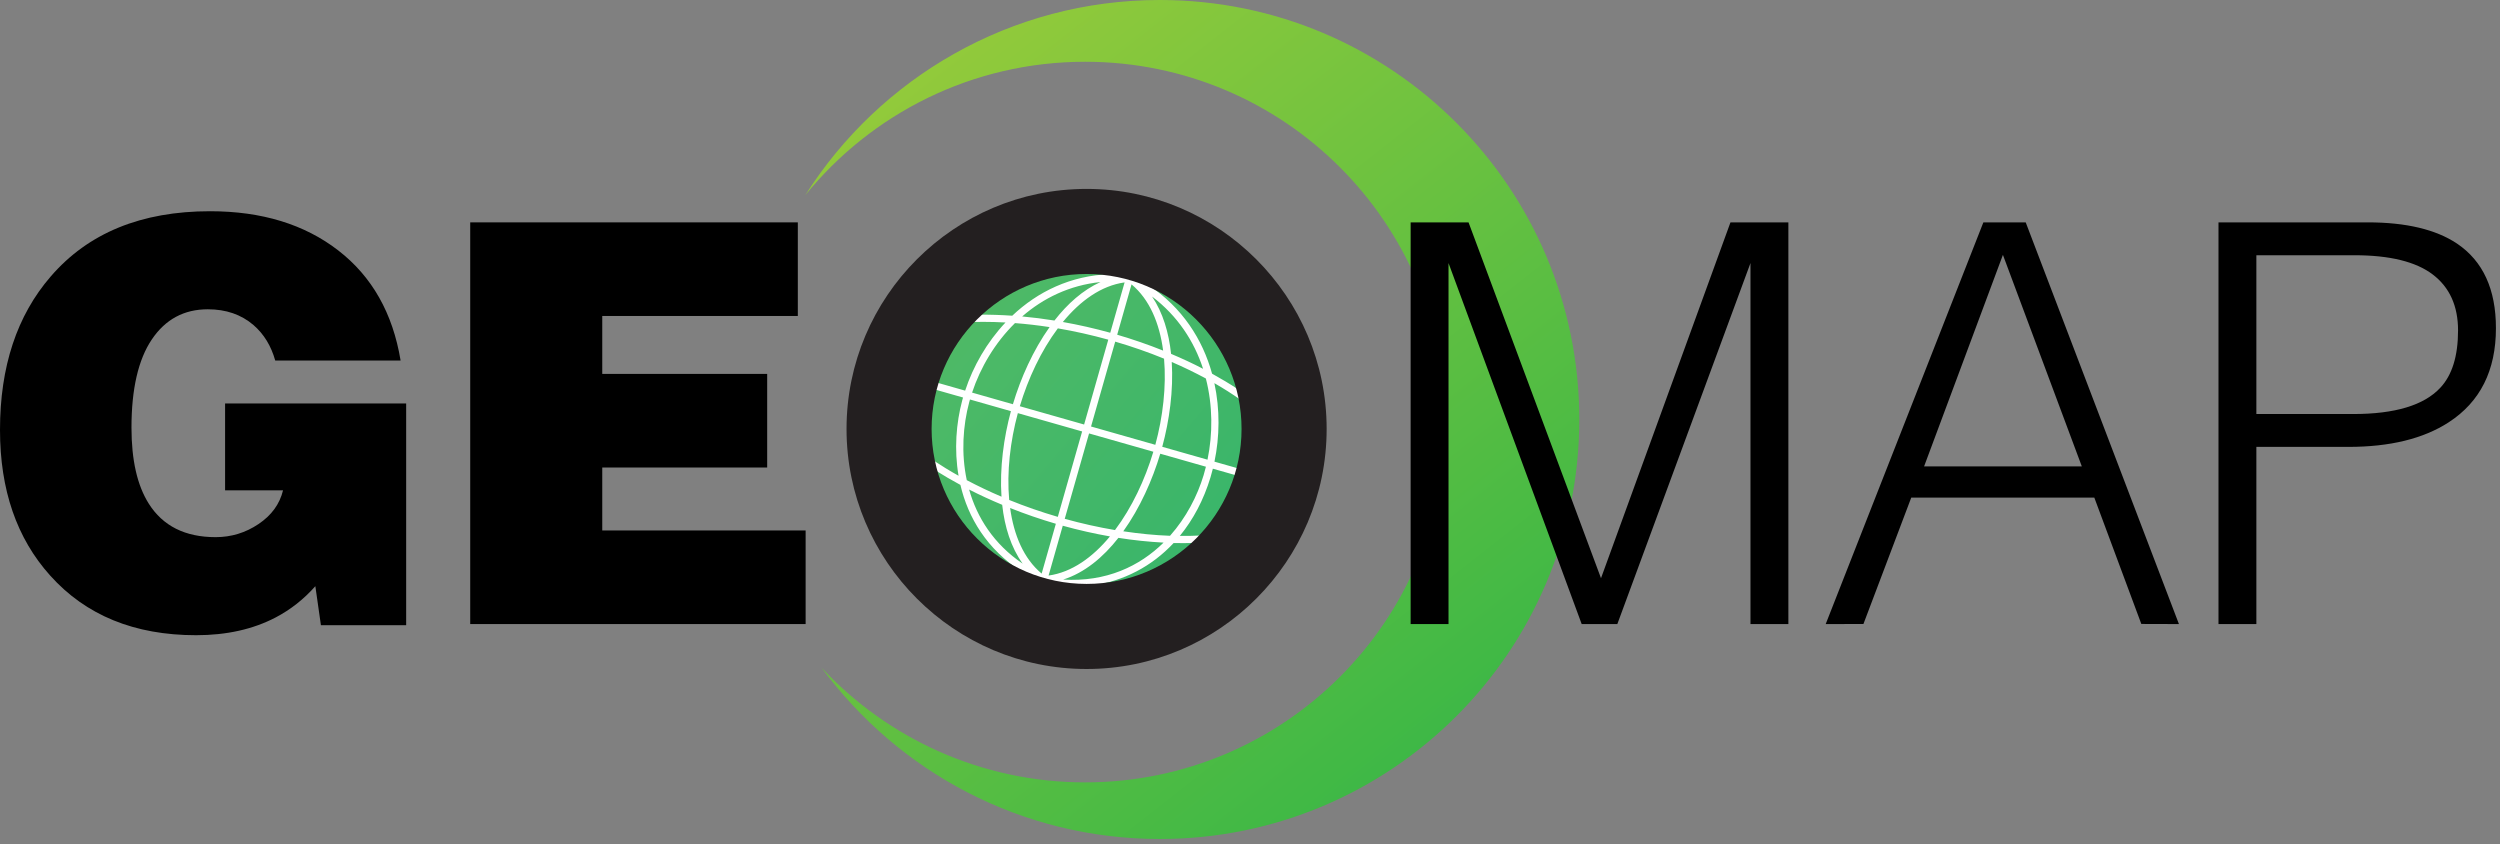 <svg width="468" height="158" viewBox="0 0 468 158" fill="none" xmlns="http://www.w3.org/2000/svg">
<rect x="0" y="0" width="468" height="158" fill="#808080" stroke="none"/>
<path d="M150.738 36.551C163.106 21.307 181.983 11.561 203.142 11.561C240.394 11.561 270.593 41.76 270.593 79.009C270.593 116.263 240.394 146.461 203.142 146.461C183.667 146.461 166.121 138.201 153.807 125.001C168.105 144.44 191.134 157.059 217.115 157.059C260.486 157.059 295.645 121.9 295.645 78.529C295.645 35.157 260.486 0 217.115 0C189.185 0 164.659 14.583 150.738 36.551Z" fill="url(#paint0_linear_3_4)"/>
<path d="M42.136 91.794V75.523H76.033V117.034H60.075L59.032 109.732C56.877 112.167 54.407 114.114 51.627 115.574C47.385 117.798 42.413 118.911 36.713 118.911C25.169 118.911 16.061 115.187 9.387 107.736C3.129 100.775 0 91.69 0 80.479C0 68.644 3.164 59.071 9.492 51.76C16.513 43.615 26.456 39.542 39.321 39.542C48.984 39.542 56.981 41.984 63.308 46.87C69.635 51.755 73.529 58.631 74.991 67.492H51.523C50.757 64.751 49.401 62.539 47.455 60.85C45.161 58.882 42.309 57.898 38.903 57.898C34.452 57.898 30.959 59.779 28.421 63.544C25.883 67.308 24.613 72.814 24.613 80.062C24.613 86.127 25.692 90.867 27.848 94.282C30.489 98.463 34.661 100.554 40.364 100.554C43.283 100.554 45.959 99.739 48.393 98.103C50.828 96.471 52.357 94.367 52.984 91.794H42.136Z" fill="black"/>
<path d="M88.025 41.627H149.351V59.15H112.743V69.995H143.615V87.518H112.743V99.303H150.812V116.824H88.025V41.627Z" fill="black"/>
<path d="M299.707 108.242L323.942 41.63L334.783 41.627V116.826H327.691V49.242L302.764 116.826H296.092L271.163 49.242V116.826H264.071V41.627L274.912 41.63L299.707 108.242Z" fill="black"/>
<path d="M360.189 87.309H389.717L374.946 47.711L360.189 87.309ZM392.055 93.151H357.787L348.834 116.813L341.771 116.825L371.287 41.627H379.213L407.897 116.825L400.855 116.805L392.055 93.151Z" fill="black"/>
<path d="M422.392 47.781V77.505H440.54C448.327 77.505 453.749 75.873 456.811 72.603C459.035 70.241 460.147 66.658 460.147 61.861C460.147 57.271 458.564 53.778 455.403 51.379C452.239 48.979 447.353 47.781 440.749 47.781H422.392ZM422.392 83.659V116.825H415.301V41.627H443.252C450.413 41.627 455.976 42.949 459.939 45.59C464.807 48.859 467.239 54.142 467.239 61.443C467.239 69.37 464.283 75.246 458.373 79.07C453.644 82.13 447.387 83.659 439.6 83.659H422.392Z" fill="black"/>
<path d="M234.516 80.3C234.516 97.478 220.59 111.409 203.41 111.409C186.227 111.409 172.303 97.478 172.303 80.3C172.303 63.12 186.227 49.19 203.41 49.19C220.59 49.19 234.516 63.12 234.516 80.3Z" fill="white"/>
<path d="M183.341 58.909C185.362 58.891 187.418 58.959 189.495 59.101C194.206 54.636 200.415 51.556 207.878 51.32C206.375 51.087 204.875 50.973 203.39 50.972C195.873 50.972 188.713 53.881 183.341 58.909ZM191.353 59.24C193.351 59.423 195.37 59.681 197.391 60.005C199.834 56.864 202.719 54.292 206.006 52.8C200.219 53.397 195.29 55.817 191.353 59.24ZM198.966 60.277C201.941 60.807 204.913 61.479 207.839 62.292L210.527 52.864C206.151 53.476 202.227 56.305 198.966 60.277ZM209.139 62.661C212.074 63.521 214.954 64.517 217.741 65.633C217.063 60.537 215.222 56.063 211.823 53.235L209.139 62.661ZM226.901 69.955C228.599 70.891 230.237 71.871 231.793 72.901C229.545 64.323 223.458 56.969 214.937 53.339C221.331 57.557 225.131 63.547 226.901 69.955ZM219.225 66.241C221.287 67.111 223.289 68.041 225.217 69.041C223.555 63.916 220.474 59.148 215.665 55.511C217.697 58.525 218.802 62.256 219.225 66.241ZM181.974 60.281C179.037 63.421 176.751 67.253 175.399 71.623L180.675 73.128C182.173 68.573 184.73 64.084 188.23 60.369C186.814 60.292 185.409 60.252 184.018 60.252C183.333 60.252 182.651 60.263 181.974 60.281ZM181.974 73.495L189.615 75.673C191.07 70.8 193.386 65.58 196.482 61.231C194.313 60.899 192.151 60.648 190.006 60.484C186.247 64.183 183.527 68.804 181.974 73.495ZM190.911 76.044L202.946 79.469L207.471 63.585C204.357 62.721 201.195 62.008 198.029 61.469C194.902 65.648 192.461 70.861 190.911 76.044ZM204.243 79.841L216.277 83.269C217.691 78.051 218.362 72.339 217.91 67.143C214.961 65.932 211.894 64.869 208.769 63.953L204.243 79.841ZM217.574 83.64L226.045 86.053C227.045 81.221 227.039 75.916 225.737 70.856C223.694 69.751 221.558 68.716 219.351 67.764C219.686 73.087 218.905 78.735 217.574 83.64ZM227.346 86.423L231.79 87.687C232.921 83.352 233.019 78.983 232.227 74.839C230.679 73.753 229.047 72.711 227.331 71.727C228.399 76.659 228.323 81.756 227.346 86.423ZM174.665 86.144C176.199 87.159 177.783 88.141 179.443 89.065C178.597 84.167 178.99 79.203 180.141 74.901C180.185 74.74 180.234 74.577 180.282 74.416L175.029 72.92C173.865 77.389 173.795 81.891 174.665 86.144ZM181.446 75.251C180.255 79.685 179.911 84.855 180.982 89.888C183.075 90.995 185.247 92.028 187.478 92.979C187.118 87.617 187.905 81.915 189.243 76.969L181.578 74.785C181.534 74.941 181.485 75.096 181.446 75.251ZM188.922 93.593C191.883 94.8 194.933 95.851 198.021 96.757L202.575 80.768L190.542 77.339C189.118 82.599 188.446 88.363 188.922 93.593ZM199.318 97.125C202.443 97.992 205.594 98.7 208.725 99.227C211.883 95.031 214.347 89.783 215.907 84.565L203.873 81.139L199.318 97.125ZM210.279 99.457C213.241 99.901 216.173 100.197 219.027 100.299C222.05 96.901 224.141 92.851 225.318 88.951C225.477 88.432 225.615 87.904 225.747 87.369L217.203 84.936C215.739 89.84 213.405 95.093 210.279 99.457ZM226.61 89.341C225.326 93.591 223.359 97.281 220.865 100.321C222.241 100.332 223.597 100.309 224.925 100.239C227.823 97.117 230.081 93.315 231.421 88.984L227.047 87.74C226.91 88.279 226.769 88.815 226.61 89.341ZM191.239 107C184.725 102.789 181.225 96.903 179.789 90.776C178.178 89.909 176.618 89 175.113 88.052C177.367 96.268 183.161 103.325 191.239 107ZM191.443 105.517C189.25 102.469 188.063 98.621 187.61 94.501C185.493 93.62 183.421 92.668 181.418 91.645C182.897 96.872 186.015 101.828 191.443 105.517ZM194.998 107.375L197.655 98.049C194.753 97.2 191.891 96.211 189.094 95.101C189.787 100.145 191.626 104.572 194.998 107.375ZM196.295 107.744C200.638 107.137 204.534 104.343 207.783 100.417C204.839 99.899 201.883 99.231 198.949 98.416L196.295 107.744ZM199.022 108.5C207.105 108.981 213.345 105.989 217.821 101.577C215.05 101.432 212.219 101.136 209.366 100.687C206.498 104.345 203.031 107.225 199.022 108.5ZM219.701 101.656C215.618 106.031 210.323 108.804 204.357 109.627C211.563 109.397 218.383 106.5 223.538 101.643C222.274 101.679 221.001 101.689 219.701 101.656Z" fill="url(#paint1_linear_3_4)"/>
<path d="M203.408 109.309C187.413 109.309 174.397 96.296 174.397 80.3C174.397 64.304 187.413 51.289 203.408 51.289C219.405 51.289 232.419 64.304 232.419 80.3C232.419 96.296 219.405 109.309 203.408 109.309ZM203.408 35.363C178.629 35.363 158.471 55.521 158.471 80.3C158.471 105.077 178.629 125.236 203.408 125.236C228.189 125.236 248.348 105.077 248.348 80.3C248.348 55.521 228.189 35.363 203.408 35.363Z" fill="#231F20"/>
<defs>
<linearGradient id="paint0_linear_3_4" x1="63.639" y1="51.094" x2="255.79" y2="295.64" gradientUnits="userSpaceOnUse">
<stop stop-color="#A6CE38"/>
<stop offset="1" stop-color="#00AB4E"/>
</linearGradient>
<linearGradient id="paint1_linear_3_4" x1="8.812" y1="57.337" x2="291.427" y2="296.826" gradientUnits="userSpaceOnUse">
<stop stop-color="#7AC25E"/>
<stop offset="1" stop-color="#00AA75"/>
</linearGradient>
</defs>
</svg>
